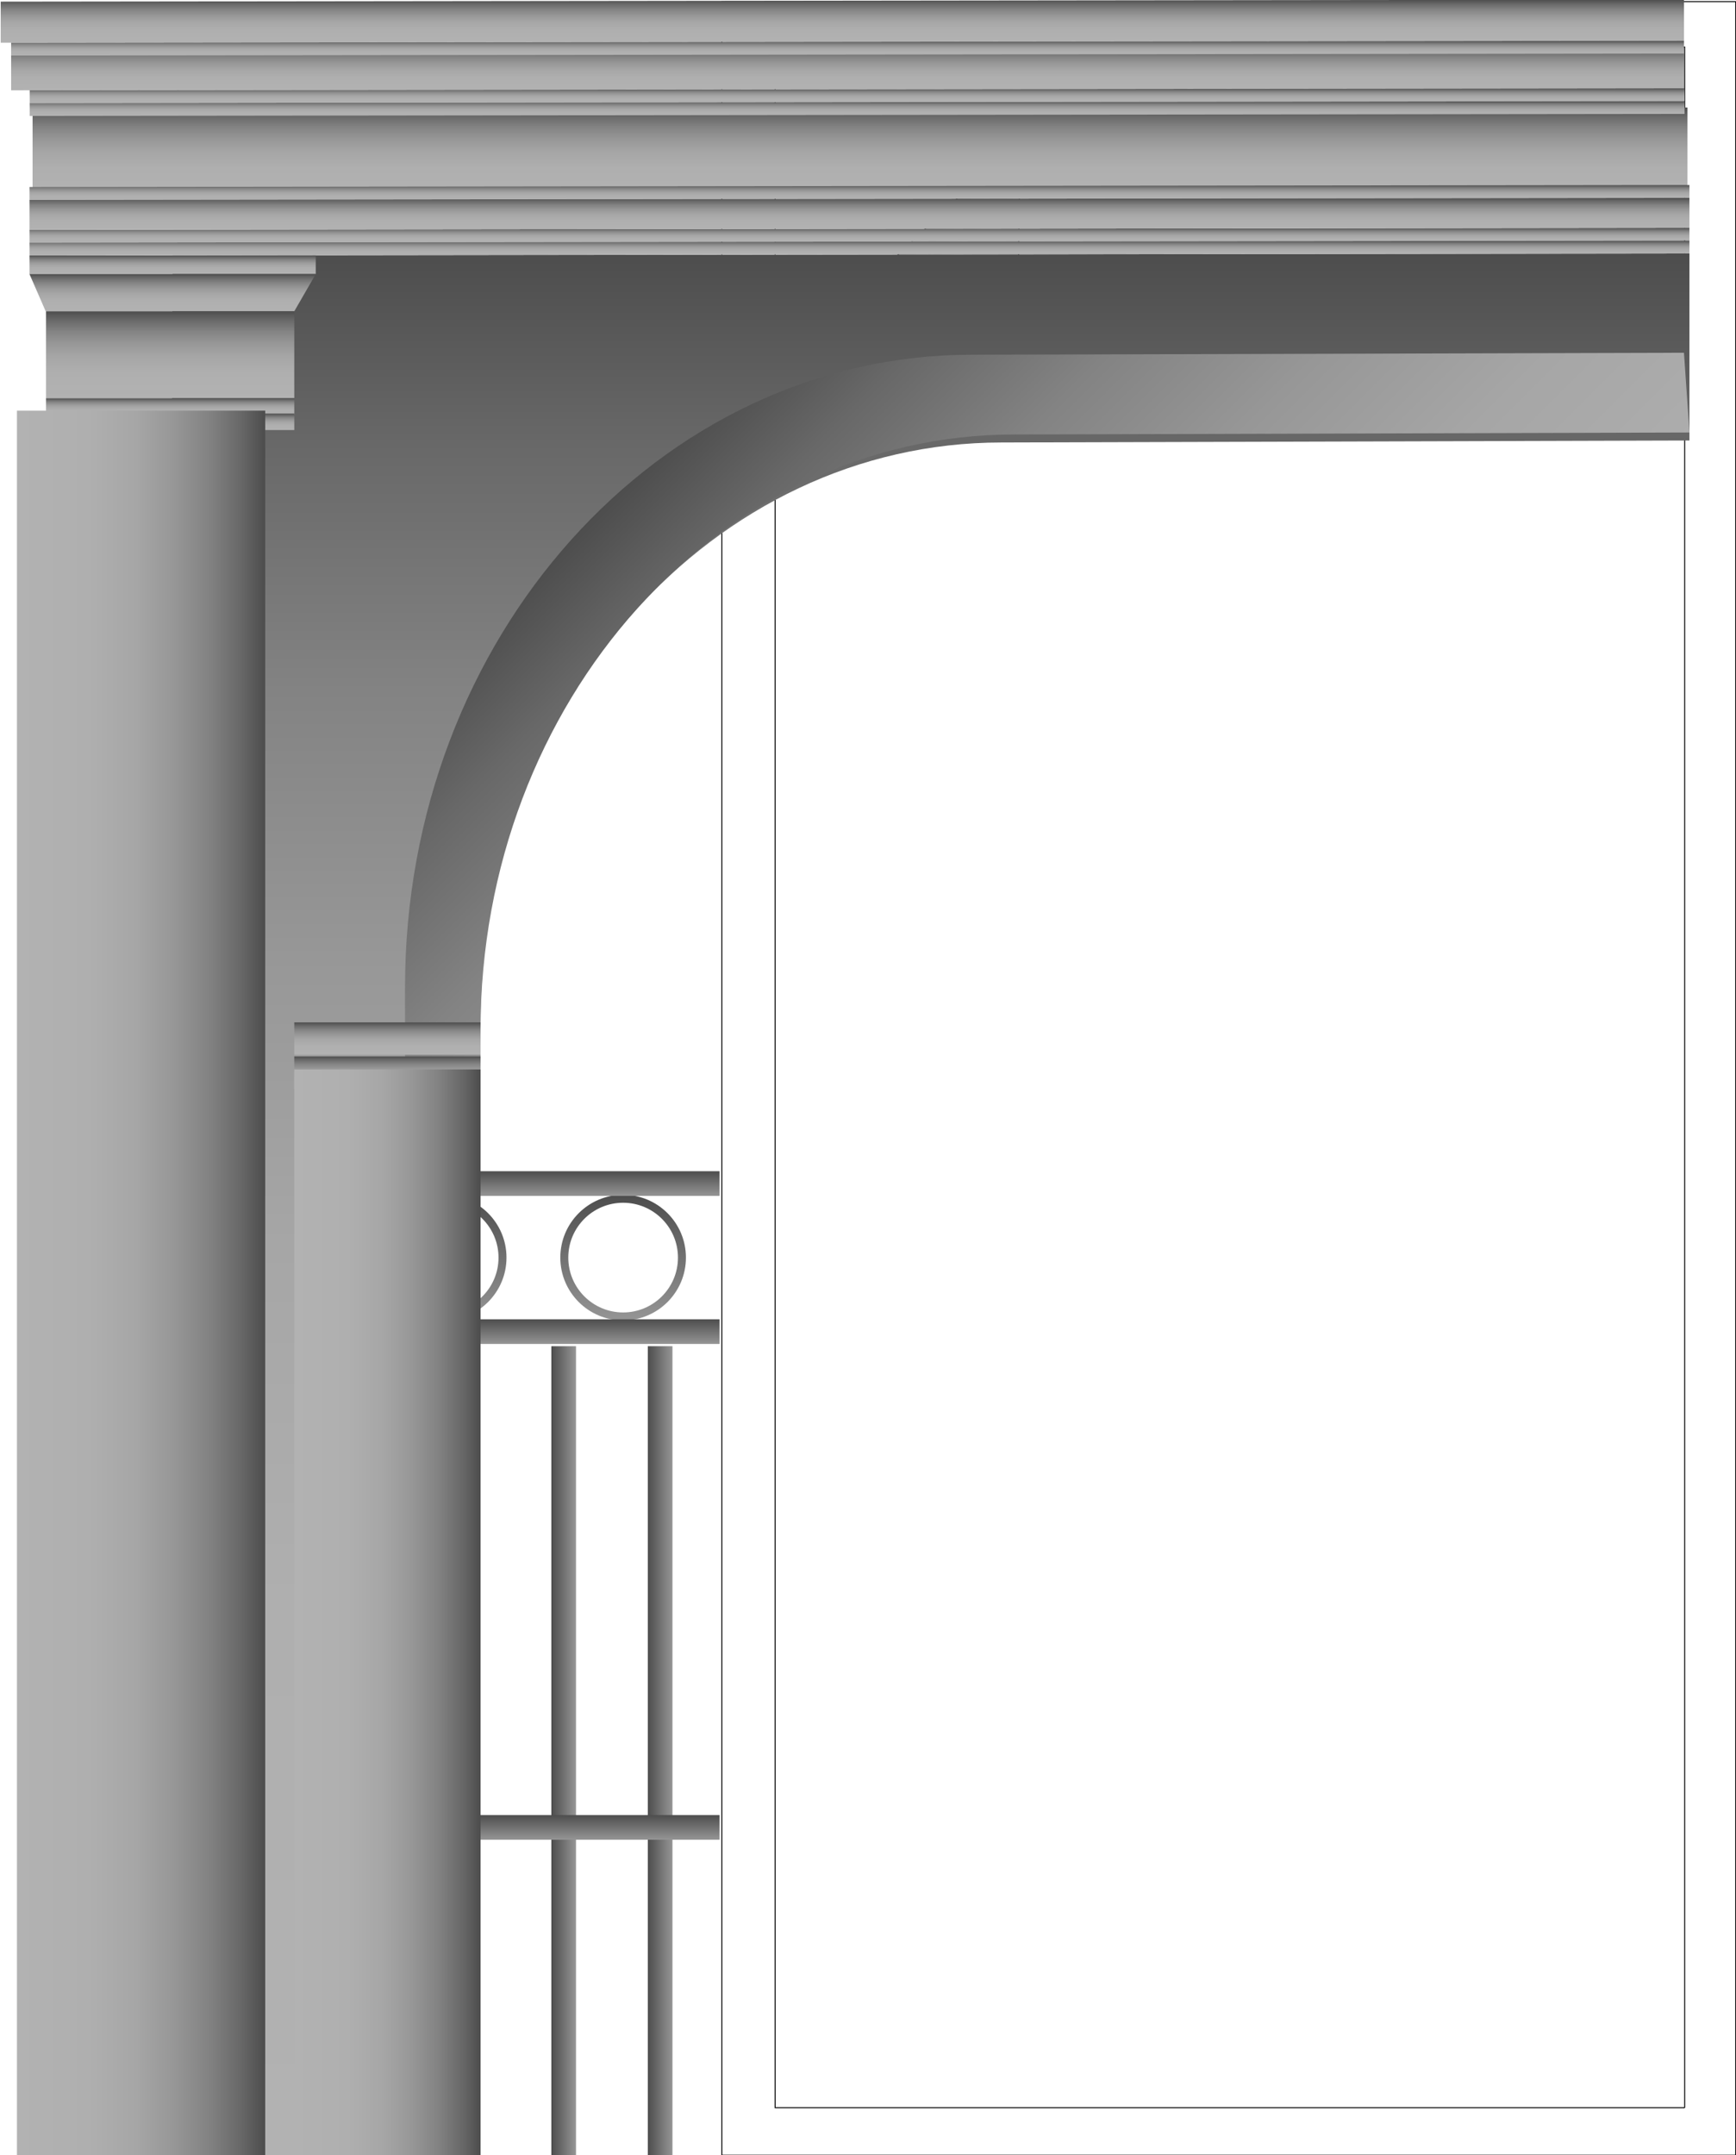 <?xml version="1.0" encoding="UTF-8"?>
<svg id="_图层_1" data-name="图层 1" xmlns="http://www.w3.org/2000/svg" xmlns:xlink="http://www.w3.org/1999/xlink" viewBox="0 0 895.86 1112.09">
  <defs>
    <style>
      .cls-1 {
        fill: url(#_未命名的渐变_141);
      }

      .cls-2 {
        fill: url(#_未命名的渐变_9-7);
      }

      .cls-3 {
        fill: url(#_未命名的渐变_9-8);
      }

      .cls-4 {
        fill: url(#_未命名的渐变_9-9);
      }

      .cls-5 {
        fill: url(#_未命名的渐变_9-2);
      }

      .cls-6 {
        fill: url(#_未命名的渐变_9-3);
      }

      .cls-7 {
        fill: url(#_未命名的渐变_9-4);
      }

      .cls-8 {
        fill: url(#_未命名的渐变_9-6);
      }

      .cls-9 {
        fill: url(#_未命名的渐变_9-5);
      }

      .cls-10 {
        fill: url(#_未命名的渐变_141-8);
      }

      .cls-11 {
        fill: url(#_未命名的渐变_141-7);
      }

      .cls-12 {
        fill: url(#_未命名的渐变_141-9);
      }

      .cls-13 {
        fill: url(#_未命名的渐变_141-2);
      }

      .cls-14 {
        fill: url(#_未命名的渐变_141-4);
      }

      .cls-15 {
        fill: url(#_未命名的渐变_141-3);
      }

      .cls-16 {
        fill: url(#_未命名的渐变_141-6);
      }

      .cls-17 {
        fill: url(#_未命名的渐变_141-5);
      }

      .cls-18 {
        fill: url(#_未命名的渐变_141-13);
      }

      .cls-19 {
        fill: url(#_未命名的渐变_141-14);
      }

      .cls-20 {
        fill: url(#_未命名的渐变_141-11);
      }

      .cls-21 {
        fill: url(#_未命名的渐变_141-12);
      }

      .cls-22 {
        fill: url(#_未命名的渐变_141-10);
      }

      .cls-23 {
        fill: url(#_未命名的渐变_12);
      }

      .cls-23, .cls-24 {
        stroke: #000;
        stroke-miterlimit: 10;
        stroke-width: .5px;
      }

      .cls-25 {
        fill: url(#_未命名的渐变_9);
      }

      .cls-26 {
        fill: url(#_未命名的渐变_9-20);
      }

      .cls-27 {
        fill: url(#_未命名的渐变_9-12);
      }

      .cls-28 {
        fill: url(#_未命名的渐变_9-11);
      }

      .cls-29 {
        fill: url(#_未命名的渐变_9-14);
      }

      .cls-30 {
        fill: url(#_未命名的渐变_9-19);
      }

      .cls-31 {
        fill: url(#_未命名的渐变_9-17);
      }

      .cls-32 {
        fill: url(#_未命名的渐变_9-13);
      }

      .cls-33 {
        fill: url(#_未命名的渐变_9-16);
      }

      .cls-34 {
        fill: url(#_未命名的渐变_9-15);
      }

      .cls-35 {
        fill: url(#_未命名的渐变_9-18);
      }

      .cls-36 {
        fill: url(#_未命名的渐变_9-21);
      }

      .cls-37 {
        fill: url(#_未命名的渐变_9-10);
      }

      .cls-24 {
        fill: none;
      }
    </style>
    <linearGradient id="_未命名的渐变_141" data-name="未命名的渐变 141" x1="2630.1" y1="3856.07" x2="2630.1" y2="3843.34" gradientTransform="translate(-2538.31 -2946.15)" gradientUnits="userSpaceOnUse">
      <stop offset="0" stop-color="#959595"/>
      <stop offset="1" stop-color="#4d4d4d"/>
    </linearGradient>
    <linearGradient id="_未命名的渐变_141-2" data-name="未命名的渐变 141" y1="3905.85" y2="3893.11" gradientTransform="translate(-2488.54 -2995.92)" xlink:href="#_未命名的渐变_141"/>
    <linearGradient id="_未命名的渐变_141-3" data-name="未命名的渐变 141" y1="3955.62" y2="3942.89" gradientTransform="translate(-2438.76 -3045.7)" xlink:href="#_未命名的渐变_141"/>
    <linearGradient id="_未命名的渐变_141-4" data-name="未命名的渐变 141" y1="4005.4" y2="3992.66" gradientTransform="translate(-2388.99 -3095.47)" xlink:href="#_未命名的渐变_141"/>
    <linearGradient id="_未命名的渐变_141-5" data-name="未命名的渐变 141" y1="4055.17" y2="4042.44" gradientTransform="translate(-2339.21 -3145.25)" xlink:href="#_未命名的渐变_141"/>
    <linearGradient id="_未命名的渐变_141-6" data-name="未命名的渐变 141" y1="4104.94" y2="4092.21" gradientTransform="translate(-2289.44 -3195.02)" xlink:href="#_未命名的渐变_141"/>
    <linearGradient id="_未命名的渐变_141-7" data-name="未命名的渐变 141" x1="43.75" y1="681.31" x2="43.75" y2="616.49" gradientTransform="matrix(1, 0, 0, 1, 0, 0)" xlink:href="#_未命名的渐变_141"/>
    <linearGradient id="_未命名的渐变_141-8" data-name="未命名的渐变 141" x1="136.36" y1="681.31" x2="136.36" y2="616.49" gradientTransform="matrix(1, 0, 0, 1, 0, 0)" xlink:href="#_未命名的渐变_141"/>
    <linearGradient id="_未命名的渐变_141-9" data-name="未命名的渐变 141" x1="228.96" y1="681.31" x2="228.96" y2="616.49" gradientTransform="matrix(1, 0, 0, 1, 0, 0)" xlink:href="#_未命名的渐变_141"/>
    <linearGradient id="_未命名的渐变_141-10" data-name="未命名的渐变 141" x1="321.56" y1="681.31" x2="321.56" y2="616.49" gradientTransform="matrix(1, 0, 0, 1, 0, 0)" xlink:href="#_未命名的渐变_141"/>
    <linearGradient id="_未命名的渐变_141-11" data-name="未命名的渐变 141" x1="192.45" y1="949.28" x2="192.45" y2="936.55" gradientTransform="matrix(1, 0, 0, 1, 0, 0)" xlink:href="#_未命名的渐变_141"/>
    <linearGradient id="_未命名的渐变_141-12" data-name="未命名的渐变 141" x1="192.45" y1="617.06" x2="192.45" y2="604.33" gradientTransform="matrix(1, 0, 0, 1, 0, 0)" xlink:href="#_未命名的渐变_141"/>
    <linearGradient id="_未命名的渐变_141-13" data-name="未命名的渐变 141" x1="192.45" y1="693.46" x2="192.45" y2="680.73" gradientTransform="matrix(1, 0, 0, 1, 0, 0)" xlink:href="#_未命名的渐变_141"/>
    <linearGradient id="_未命名的渐变_141-14" data-name="未命名的渐变 141" y1="3801.67" y2="3788.93" gradientTransform="translate(-2592.72 -2891.74)" xlink:href="#_未命名的渐变_141"/>
    <linearGradient id="_未命名的渐变_12" data-name="未命名的渐变 12" x1="512.59" y1="147.49" x2="454.31" y2="83.35" gradientUnits="userSpaceOnUse">
      <stop offset=".28" stop-color="#e2e2e2"/>
      <stop offset=".34" stop-color="#cfcfcf"/>
      <stop offset=".44" stop-color="#b2b2b2"/>
      <stop offset=".55" stop-color="#9c9c9c"/>
      <stop offset=".67" stop-color="#8c8c8c"/>
      <stop offset=".8" stop-color="#828282"/>
      <stop offset=".98" stop-color="gray"/>
    </linearGradient>
    <linearGradient id="_未命名的渐变_9" data-name="未命名的渐变 9" x1="7902.98" y1="1112.29" x2="7902.98" y2="130.78" gradientTransform="translate(8381.34) rotate(-180) scale(1 -1)" gradientUnits="userSpaceOnUse">
      <stop offset="0" stop-color="#b2b2b2"/>
      <stop offset=".29" stop-color="#afafaf"/>
      <stop offset=".48" stop-color="#a6a6a6"/>
      <stop offset=".63" stop-color="#979797"/>
      <stop offset=".77" stop-color="#838383"/>
      <stop offset=".9" stop-color="#686868"/>
      <stop offset="1" stop-color="#4d4d4d"/>
    </linearGradient>
    <linearGradient id="_未命名的渐变_9-2" data-name="未命名的渐变 9" x1="7946.64" y1="22.06" x2="7946.64" y2="-.18" xlink:href="#_未命名的渐变_9"/>
    <linearGradient id="_未命名的渐变_9-3" data-name="未命名的渐变 9" x1="7943.96" y1="46.58" x2="7943.96" y2="24.34" xlink:href="#_未命名的渐变_9"/>
    <linearGradient id="_未命名的渐变_9-4" data-name="未命名的渐变 9" x1="7937.53" y1="99.82" x2="7937.53" y2="55.48" xlink:href="#_未命名的渐变_9"/>
    <linearGradient id="_未命名的渐变_9-5" data-name="未命名的渐变 9" x1="7939.03" y1="53.2" x2="7939.03" y2="45.55" xlink:href="#_未命名的渐变_9"/>
    <linearGradient id="_未命名的渐变_9-6" data-name="未命名的渐变 9" x1="7943.96" y1="28.68" x2="7943.96" y2="21.03" xlink:href="#_未命名的渐变_9"/>
    <linearGradient id="_未命名的渐变_9-7" data-name="未命名的渐变 9" x1="7939.03" y1="59.83" x2="7939.03" y2="52.17" xlink:href="#_未命名的渐变_9"/>
    <linearGradient id="_未命名的渐变_9-8" data-name="未命名的渐变 9" x1="7937.82" y1="103.13" x2="7937.82" y2="95.48" xlink:href="#_未命名的渐变_9"/>
    <linearGradient id="_未命名的渐变_9-9" data-name="未命名的渐变 9" x1="7937.82" y1="125.19" x2="7937.82" y2="117.54" xlink:href="#_未命名的渐变_9"/>
    <linearGradient id="_未命名的渐变_9-10" data-name="未命名的渐变 9" x1="7937.82" y1="131.81" x2="7937.82" y2="124.16" xlink:href="#_未命名的渐变_9"/>
    <linearGradient id="_未命名的渐变_9-11" data-name="未命名的渐变 9" x1="7937.82" y1="118.57" x2="7937.82" y2="102.1" xlink:href="#_未命名的渐变_9"/>
    <linearGradient id="_未命名的渐变_9-12" data-name="未命名的渐变 9" x1="8292.26" y1="141.41" x2="8292.26" y2="131.81" gradientTransform="translate(-8203.19 273.22) scale(1 -1)" xlink:href="#_未命名的渐变_9"/>
    <linearGradient id="_未命名的渐变_9-13" data-name="未命名的渐变 9" x1="8292.26" y1="160.62" x2="8292.26" y2="141.41" xlink:href="#_未命名的渐变_9"/>
    <linearGradient id="_未命名的渐变_9-14" data-name="未命名的渐变 9" x1="8293.53" y1="205.47" x2="8293.53" y2="160.62" gradientTransform="translate(-8205.73 366.09) scale(1 -1)" xlink:href="#_未命名的渐变_9"/>
    <linearGradient id="_未命名的渐变_9-15" data-name="未命名的渐变 9" x1="8293.53" y1="213.96" x2="8293.53" y2="205.47" gradientTransform="translate(-8205.73 419.44) scale(1 -1)" xlink:href="#_未命名的渐变_9"/>
    <linearGradient id="_未命名的渐变_9-16" data-name="未命名的渐变 9" x1="8293.53" y1="221.89" x2="8293.53" y2="213.4" gradientTransform="translate(-8205.73 435.29) scale(1 -1)" xlink:href="#_未命名的渐变_9"/>
    <linearGradient id="_未命名的渐变_9-17" data-name="未命名的渐变 9" x1="7755.03" y1="734.95" x2="8149.33" y2="340.65" xlink:href="#_未命名的渐变_9"/>
    <linearGradient id="_未命名的渐变_9-18" data-name="未命名的渐变 9" x1="8181.41" y1="544.23" x2="8181.41" y2="527.55" gradientTransform="translate(-7981.48 1071.78) scale(1 -1)" xlink:href="#_未命名的渐变_9"/>
    <linearGradient id="_未命名的渐变_9-19" data-name="未命名的渐变 9" x1="8181.41" y1="561.81" x2="8181.41" y2="545.12" gradientTransform="translate(-7981.48 1106.93) scale(1 -1)" xlink:href="#_未命名的渐变_9"/>
    <linearGradient id="_未命名的渐变_9-20" data-name="未命名的渐变 9" x1="8372.58" y1="662.09" x2="8244.48" y2="662.09" gradientTransform="translate(-8235.72 1324.18) scale(1 -1)" xlink:href="#_未命名的渐变_9"/>
    <linearGradient id="_未命名的渐变_9-21" data-name="未命名的渐变 9" x1="8229.48" y1="832.05" x2="8133.34" y2="832.05" gradientTransform="translate(-7981.48 1664.09) scale(1 -1)" xlink:href="#_未命名的渐变_9"/>
  </defs>
  <path class="cls-24" d="M372.5,.85V1112.05H895.71V.85H372.5Zm496.89,1086.69H400.01V24.29h469.38V1087.54Z"/>
  <rect class="cls-1" x="-117.15" y="897.19" width="417.88" height="12.73" transform="translate(-811.77 995.35) rotate(-90)"/>
  <rect class="cls-13" x="-67.37" y="897.19" width="417.88" height="12.73" transform="translate(-761.99 1045.12) rotate(-90)"/>
  <rect class="cls-15" x="-17.6" y="897.19" width="417.88" height="12.73" transform="translate(-712.22 1094.9) rotate(-90)"/>
  <rect class="cls-14" x="32.18" y="897.19" width="417.88" height="12.73" transform="translate(-662.44 1144.67) rotate(-90)"/>
  <rect class="cls-17" x="81.95" y="897.19" width="417.88" height="12.73" transform="translate(-612.67 1194.45) rotate(-90)"/>
  <rect class="cls-16" x="131.73" y="897.19" width="417.88" height="12.73" transform="translate(-562.89 1244.22) rotate(-90)"/>
  <path class="cls-11" d="M43.75,616.49c-17.9,0-32.41,14.51-32.41,32.41s14.51,32.41,32.41,32.41,32.41-14.51,32.41-32.41-14.51-32.41-32.41-32.41Zm0,60.71c-15.63,0-28.3-12.67-28.3-28.3s12.67-28.3,28.3-28.3,28.3,12.67,28.3,28.3-12.67,28.3-28.3,28.3Z"/>
  <path class="cls-10" d="M136.36,616.49c-17.9,0-32.41,14.51-32.41,32.41s14.51,32.41,32.41,32.41,32.41-14.51,32.41-32.41-14.51-32.41-32.41-32.41Zm0,60.71c-15.63,0-28.3-12.67-28.3-28.3s12.67-28.3,28.3-28.3,28.3,12.67,28.3,28.3-12.67,28.3-28.3,28.3Z"/>
  <path class="cls-12" d="M228.96,616.49c-17.9,0-32.41,14.51-32.41,32.41s14.51,32.41,32.41,32.41,32.41-14.51,32.41-32.41-14.51-32.41-32.41-32.41Zm0,60.71c-15.63,0-28.3-12.67-28.3-28.3s12.67-28.3,28.3-28.3,28.3,12.67,28.3,28.3-12.67,28.3-28.3,28.3Z"/>
  <path class="cls-22" d="M321.56,616.49c-17.9,0-32.41,14.51-32.41,32.41s14.51,32.41,32.41,32.41,32.41-14.51,32.41-32.41-14.51-32.41-32.41-32.41Zm0,60.71c-15.63,0-28.3-12.67-28.3-28.3s12.67-28.3,28.3-28.3,28.3,12.67,28.3,28.3-12.67,28.3-28.3,28.3Z"/>
  <rect class="cls-20" x="13.55" y="936.55" width="357.79" height="12.73"/>
  <rect class="cls-21" x="13.55" y="604.33" width="357.79" height="12.73"/>
  <rect class="cls-18" x="13.55" y="680.73" width="357.79" height="12.73"/>
  <rect class="cls-19" x="-171.55" y="897.19" width="417.88" height="12.73" transform="translate(-866.17 940.94) rotate(-90)"/>
  <polygon class="cls-23" points="437.5 156.04 526.45 71.54 525.29 156.04 437.5 156.04"/>
  <g>
    <path class="cls-25" d="M871.83,130.78v96.51s-355.02,1.03-355.02,1.03c-148.48,0-268.85,134.37-268.85,300.13v583.84H84.87s4.2-980.48,4.2-980.48l782.76-1.03Z"/>
    <polygon class="cls-5" points=".37 22.06 869.02 21.03 869.02 -.18 .37 .85 .37 22.06"/>
    <polygon class="cls-6" points="5.74 46.58 869.02 45.55 869.02 24.34 5.74 25.37 5.74 46.58"/>
    <polygon class="cls-7" points="16.81 99.82 870.8 98.79 870.8 55.48 16.81 56.51 16.81 99.82"/>
    <polygon class="cls-9" points="15.31 53.2 869.3 52.17 869.3 45.55 15.31 46.58 15.31 53.2"/>
    <polygon class="cls-8" points="5.74 28.68 869.02 27.65 869.02 21.03 5.74 22.06 5.74 28.68"/>
    <polygon class="cls-2" points="15.31 59.83 869.3 58.79 869.3 52.17 15.31 53.2 15.31 59.83"/>
    <polygon class="cls-3" points="15.21 103.13 871.83 102.1 871.83 95.48 15.21 96.51 15.21 103.13"/>
    <polygon class="cls-4" points="15.21 125.19 871.83 124.16 871.83 117.54 15.21 118.57 15.21 125.19"/>
    <polygon class="cls-37" points="15.21 131.81 871.83 130.78 871.83 124.16 15.21 125.19 15.21 131.81"/>
    <polygon class="cls-28" points="15.21 118.57 871.83 117.54 871.83 102.1 15.21 103.13 15.21 118.57"/>
    <rect class="cls-27" x="15.21" y="131.81" width="147.73" height="9.6" transform="translate(178.15 273.22) rotate(-180)"/>
    <polygon class="cls-32" points="23.57 160.62 151.86 160.62 162.94 141.41 15.21 141.41 23.57 160.62"/>
    <rect class="cls-29" x="23.75" y="160.62" width="128.11" height="44.85" transform="translate(175.61 366.09) rotate(-180)"/>
    <rect class="cls-34" x="23.75" y="205.47" width="128.11" height="8.49" transform="translate(175.61 419.44) rotate(-180)"/>
    <rect class="cls-33" x="23.75" y="213.4" width="128.11" height="8.49" transform="translate(175.61 435.29) rotate(-180)"/>
    <path class="cls-31" d="M869.02,182.01l-367.59,1.03c-161.5,0-292.42,146.16-292.42,326.45v603.79s38.96,0,38.96,0V531.69c0-169.83,123.32-307.5,275.44-307.5l348.42-1.03-2.82-41.14Z"/>
    <rect class="cls-35" x="151.86" y="527.55" width="96.14" height="16.68" transform="translate(399.85 1071.78) rotate(-180)"/>
    <rect class="cls-30" x="151.86" y="545.12" width="96.14" height="16.68" transform="translate(399.85 1106.93) rotate(-180)"/>
    <rect class="cls-26" x="8.75" y="211.89" width="128.11" height="900.4" transform="translate(145.61 1324.18) rotate(-180)"/>
    <rect class="cls-36" x="151.86" y="551.81" width="96.14" height="560.48" transform="translate(399.85 1664.09) rotate(-180)"/>
  </g>
</svg>